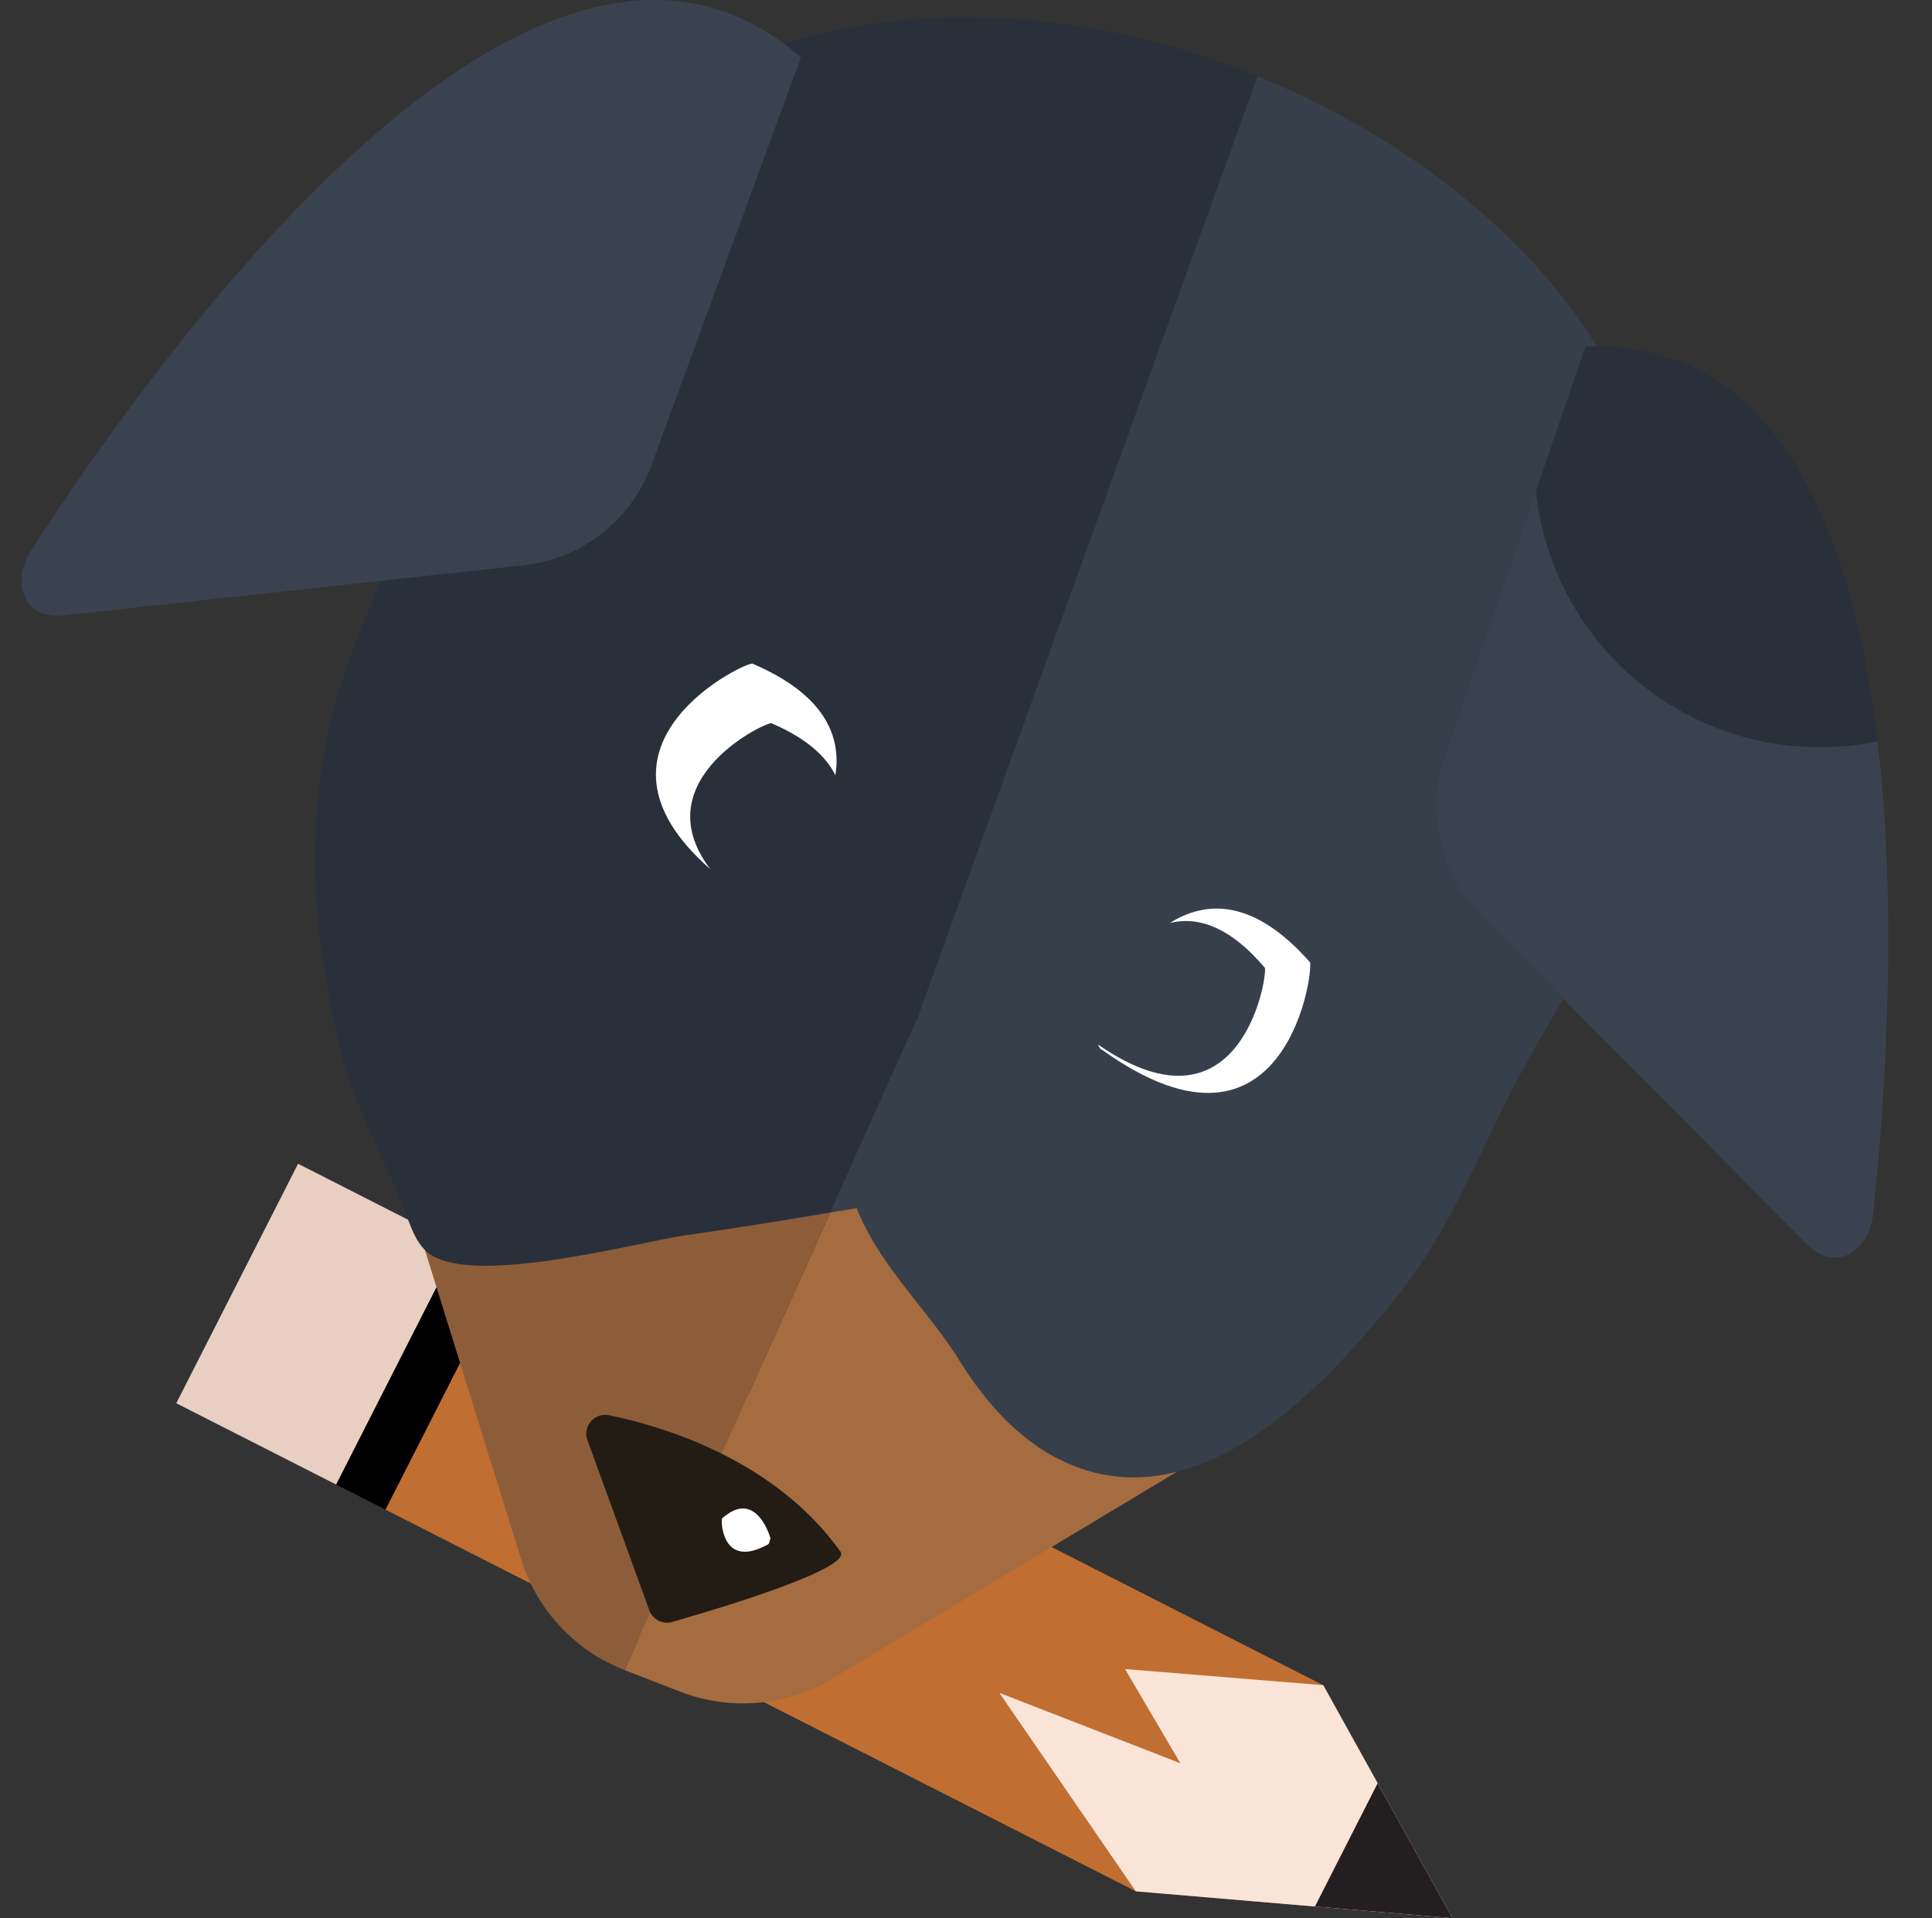 <svg id="pencil-dog" xmlns="http://www.w3.org/2000/svg" viewBox="0 0 624.44 620.01"><rect x="0" y="0" width="624.44" height="620.01" fill="#333333" stroke="none"/><defs><style>.cls-1{fill:#c06e32;}.cls-2{fill:#fae4d7;}.cls-3{fill:#231f20;}.cls-4{fill:#e9cfc2;}.cls-5{fill:#a56c40;}.cls-6{fill:#8d5d3a;}.cls-7{fill:#231c15;}.cls-8{fill:#fff;}.cls-9{fill:#373f4b;}.cls-10{fill:#2a3039;}.cls-11{fill:#3b424f;}</style></defs><title>pencil-dog</title><polygon class="cls-1" points="469.47 620 427.69 544.7 163.94 410.54 124.57 487.94 367.11 611.32 469.47 620"/><polygon class="cls-2" points="427.69 544.7 363.62 539.47 381.5 569.92 323 547.17 367.11 611.32 469.47 620 427.69 544.7"/><polygon class="cls-3" points="445.27 576.38 425 616.23 469.47 620 445.27 576.38"/><polygon class="cls-4" points="96.34 376.16 56.97 453.56 99.38 475.13 108.66 479.85 148.03 402.45 96.34 376.16"/><polygon points="108.66 479.85 124.57 487.94 124.57 487.94 108.66 479.85 108.66 479.85"/><polygon points="163.94 410.54 148.03 402.45 148.03 402.45 163.94 410.54 163.94 410.54"/><rect x="92.88" y="436.28" width="86.84" height="17.84" transform="translate(-322.31 364.84) rotate(-63.04)"/><path class="cls-5" d="M296.12,330.17,201.85,539.81l17.91,6.95a56.3,56.3,0,0,0,49.34-4.22l111.25-66.79Z"/><path class="cls-6" d="M137.36,404.1,168.44,504a56.3,56.3,0,0,0,33.41,35.77l94.27-209.64Z"/><path class="cls-7" d="M189.87,465.5a6.09,6.09,0,0,1,6.91-8.06c17.62,3.59,53.4,14.27,74.72,43.89,4.95,5.37-38.58,18.44-54.23,22.92a6.09,6.09,0,0,1-7.4-3.77Z"/><path class="cls-8" d="M249,497.15s-4.48-16.28-15.61-6.36c-.42-.13-.49,16.86,14.77,8.42C248.67,499.18,249,497.15,249,497.15Z"/><path class="cls-9" d="M492.52,81.67c-23.2-24-53.21-43.65-86.07-57L296.12,330.17l-27.78,61.77c2.84-.48,5.69-.92,8.53-1.42,7.8,19.26,22.56,32.14,33.31,49.38,5.9,9.47,13,18.32,21.79,25.17a59.16,59.16,0,0,0,22.14,11c39.27,9.46,74.82-29.15,96.8-56.24,18.85-23.24,27.77-49.55,41.91-75.31,17.67-32.21,38.81-61.21,47.44-97.85C554,188.35,533.91,124.44,492.52,81.67Z"/><path class="cls-10" d="M406.45,24.65C338.71-2.9,258.79-3.48,200.94,41.43c-15.5,12-28.28,26.68-36.14,44.82-8.43,19.46-13.15,40.07-22.06,59.43-10.51,22.81-22,45.34-30.41,69-14.52,40.65-12.62,81.91-2.55,123.57,4.76,19.71,14.79,36.68,21.93,55.5,1.4,3.71,2.88,7.52,5.66,10.34,12.58,12.75,67.9-2.43,83.88-4.75q23.6-3.42,47.11-7.42l27.78-61.77Z"/><path class="cls-11" d="M210.59,150.31a49.86,49.86,0,0,1-41.42,32.42L20.22,198.93C8.3,200.23,3,188.79,10.35,177.47c42.07-64.9,163.48-233.16,248.5-158.92Z"/><path class="cls-8" d="M249.45,233.82C260.75,238.68,267,244.5,270,250.57c2-12.55-3.36-26-26.66-36-.25-1.78-60.08,25.78-13.76,66.37C207.34,251.63,249.26,232.46,249.45,233.82Z"/><path class="cls-8" d="M378.12,298.33c8.69-2.14,19,.77,30.58,14.35,1.53-.24-6.33,57.85-53.81,24.95.34.91.76,1.57,1.29,1.67,60.7,43.57,68.94-28.78,67.08-28.44C405.11,290.39,389.76,291,378.12,298.33Z"/><path class="cls-11" d="M496.42,158.78,467,244.8a49.86,49.86,0,0,0,11.78,51.27L584.27,402.42c8.45,8.52,19.76,3,21.18-10.46,3.69-34.71,8.07-96,1.4-152.33a92.28,92.28,0,0,1-110.43-80.85Z"/><path class="cls-10" d="M512.42,112l-16,46.73a92.28,92.28,0,0,0,110.43,80.85C598.74,171.1,574.3,109.76,512.42,112Z"/></svg>